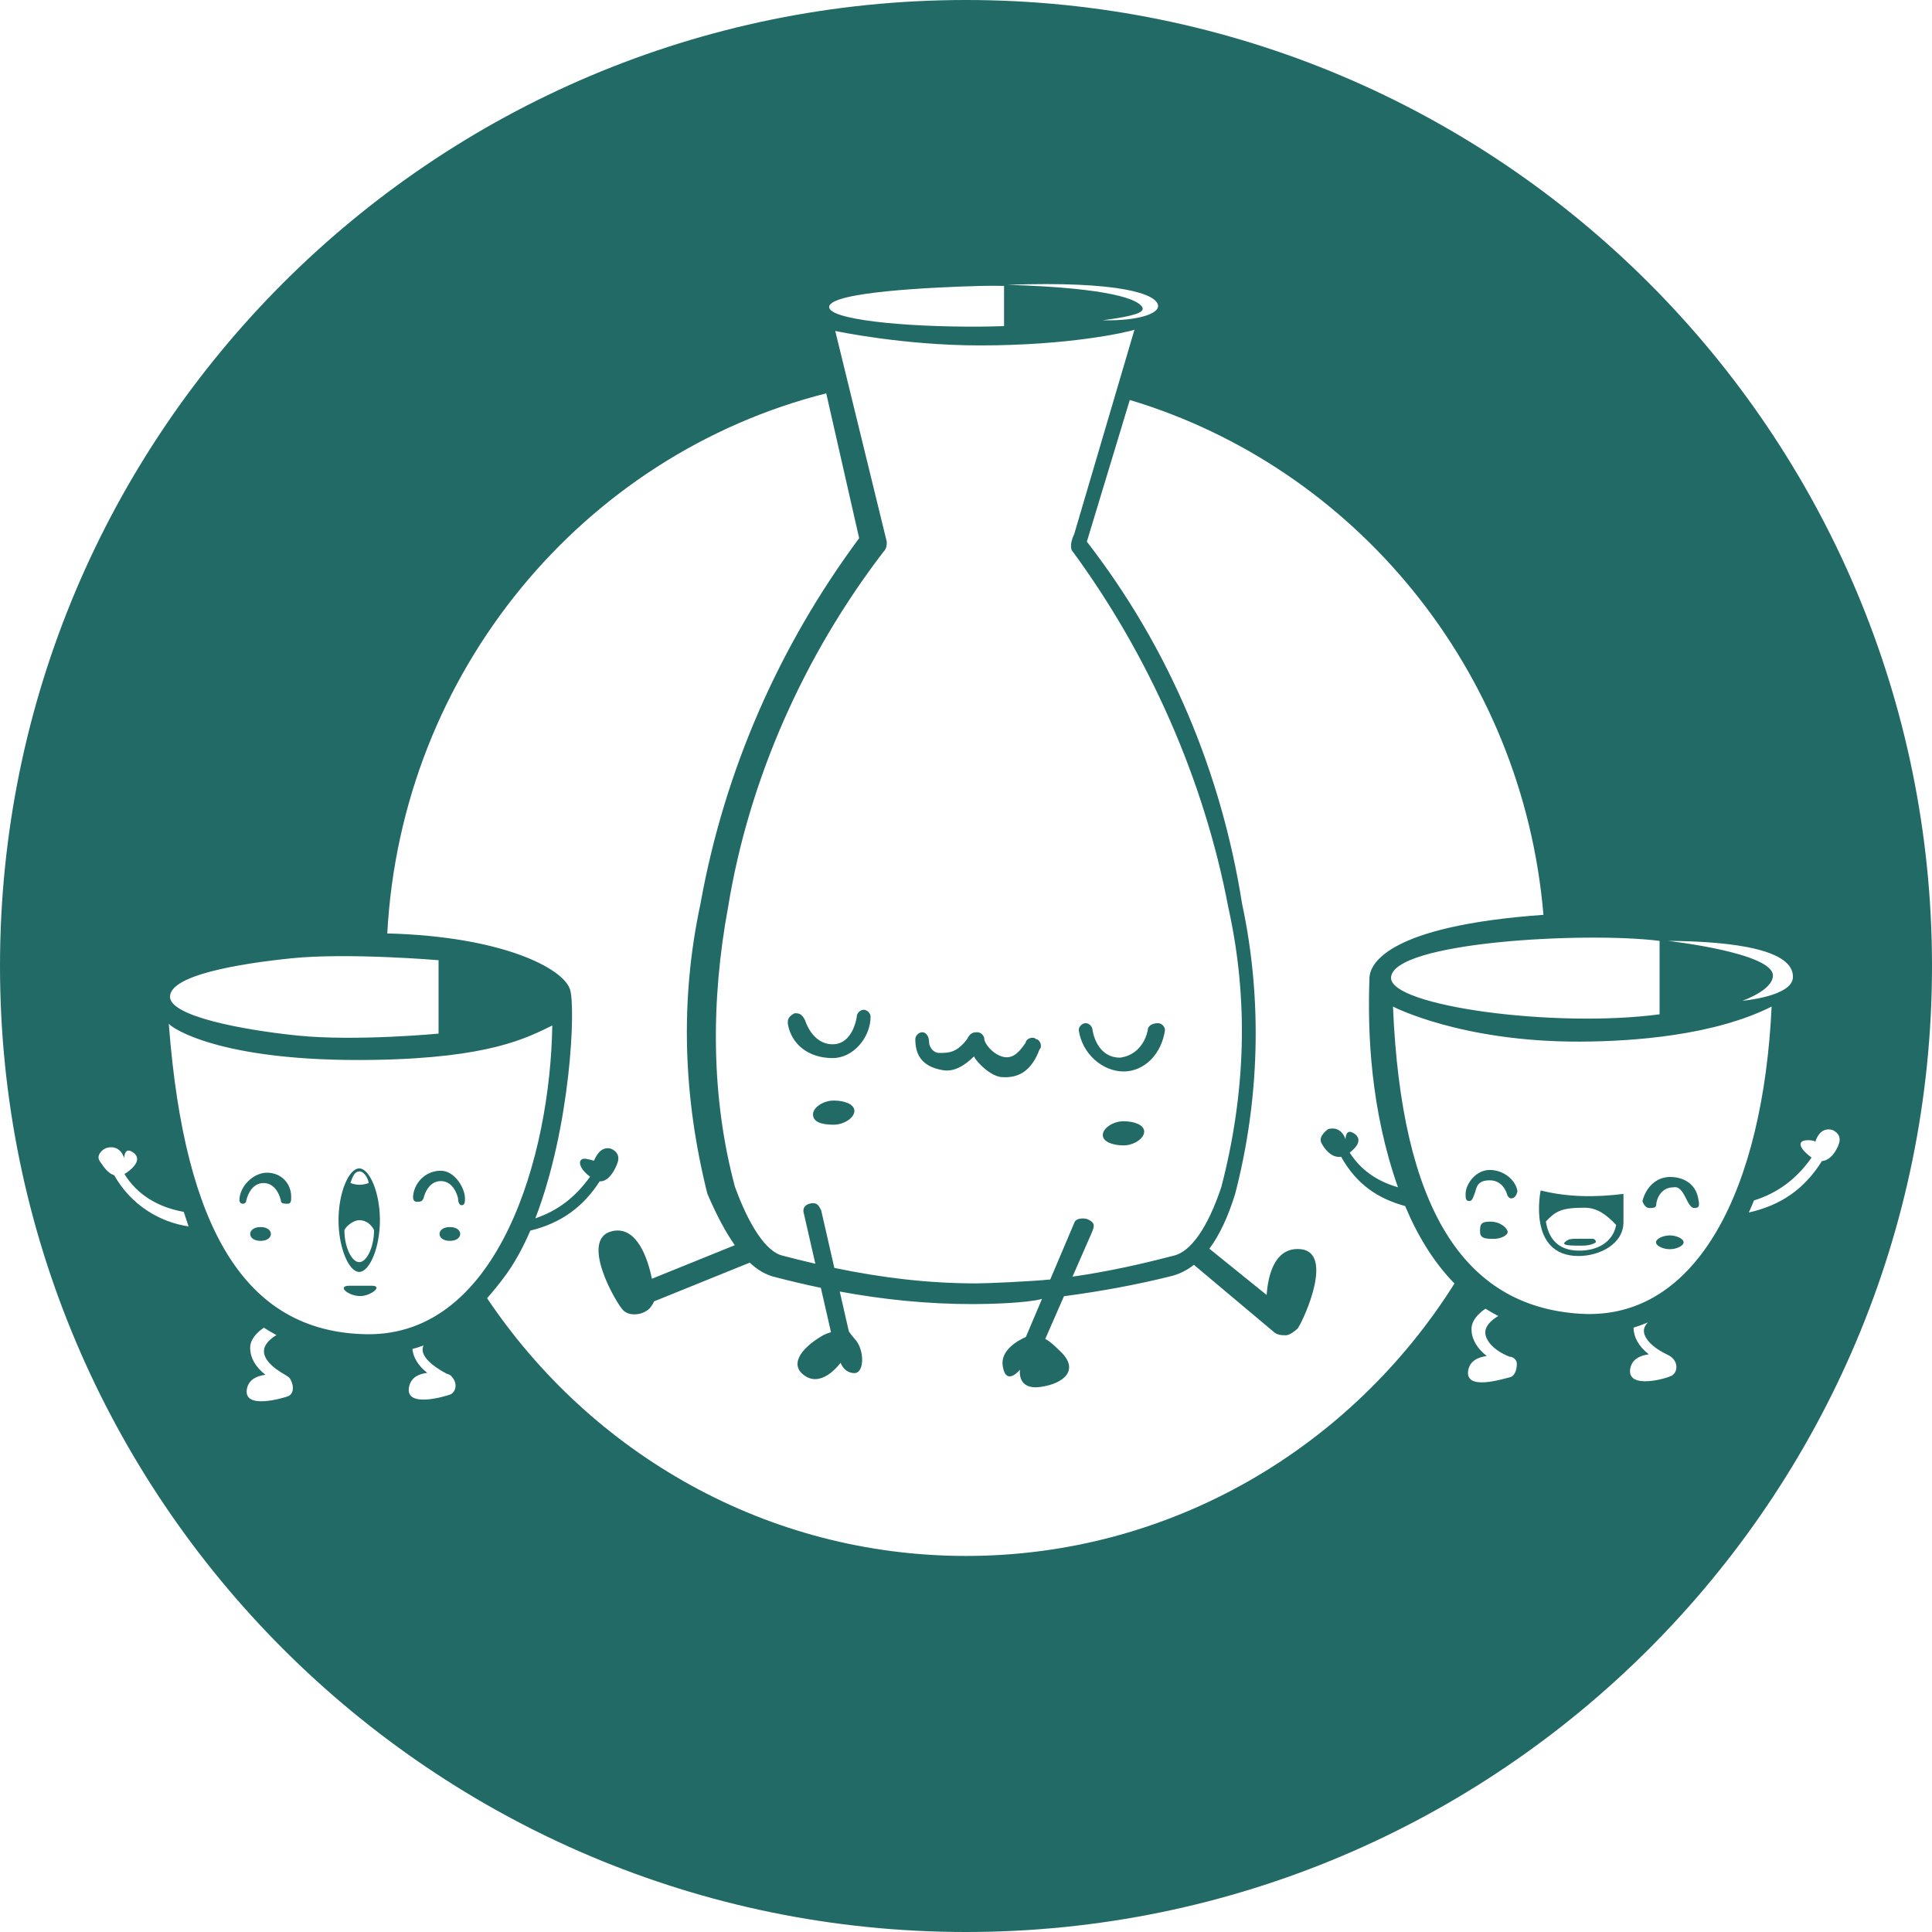 <?xml version="1.0" encoding="UTF-8" standalone="no"?>
<!DOCTYPE svg PUBLIC "-//W3C//DTD SVG 1.1//EN" "http://www.w3.org/Graphics/SVG/1.1/DTD/svg11.dtd">
<svg width="100%" height="100%" viewBox="0 0 116 116" version="1.1" xmlns="http://www.w3.org/2000/svg" xmlns:xlink="http://www.w3.org/1999/xlink" xml:space="preserve" xmlns:serif="http://www.serif.com/" style="fill-rule:evenodd;clip-rule:evenodd;stroke-linejoin:round;stroke-miterlimit:2;">
    <g id="SakeSwap-Logo-One-Color" transform="matrix(0.116,0,0,0.116,1.58252e-12,0)">
        <path d="M500,0C775.958,0 1000,224.042 1000,500C1000,775.958 775.958,1000 500,1000C224.042,1000 -0,775.958 -0,500C-0,224.042 224.042,0 500,0ZM798.885,473.515C788.155,346.683 701.126,241.912 584.775,207.027L562.554,280.357C605.411,335.714 632.196,400 642.911,467.857C653.625,517.857 651.839,569.643 639.339,617.857C635.82,629.295 631.434,638.999 625.965,646.33L655.61,670.273C656.376,659.889 659.697,646.482 671.732,646.482C691.375,646.482 675.304,682.196 671.732,687.554C670.371,688.914 667.45,691.125 665.589,691.125C663.804,691.125 661.018,691.125 659.232,689.339L617.967,654.677C614.194,657.635 610.023,659.689 605.411,660.714C588.971,664.824 570.166,668.343 550.698,670.93L541.031,693.026C542.952,693.972 545.176,695.801 549.375,700C558.304,708.929 551.161,716.071 538.661,717.857C526.161,719.643 527.946,708.929 527.946,708.929C527.946,708.929 520.804,717.857 519.018,707.143C517.657,698.975 526.672,693.921 531.036,691.979L531.036,691.893L539.337,672.325C531.481,674.479 511.908,675 503.625,675C480.025,675 457.205,672.661 434.647,668.497L439.321,688.946C439.321,689.374 442.232,692.857 442.232,692.857C447.589,698.214 447.589,710.714 442.232,710.714C436.875,710.714 435.089,705.357 435.089,705.357C435.089,705.357 426.161,717.857 417.232,712.5C408.304,707.143 413.661,698.214 426.161,691.071C427.575,690.364 428.896,689.875 430.124,689.558L424.872,666.577C416.584,664.852 408.319,662.889 400.054,660.714C395.877,659.521 391.9,657.132 388.057,653.547L338.475,673.617C338.243,674.401 337.779,675.222 336.875,676.446C333.876,680.51 326.161,681.804 322.589,678.232C318.804,674.446 299.375,640.732 317.232,637.161C329.809,634.645 335.299,651.617 337.446,661.873L380.334,644.513C375.498,637.677 370.811,628.792 366.125,617.857C353.625,567.857 351.839,517.857 362.554,467.857C375.054,398.214 403.625,333.929 444.696,278.571L427.657,203.597C302.147,235.284 207.734,347.47 200.451,483.14C260.212,484.711 291.357,501.21 295,512C298.106,521.198 295.365,583.248 277.09,630.617C288.634,626.666 297.69,619.862 305.411,609.054L305.245,608.928C298.284,603.622 299.302,598.883 303.625,599.875C305.268,600.252 305.632,600.225 307.428,600.785C308.099,599.581 310.378,593.081 316.125,594.518C316.125,594.518 321.482,596.304 319.696,601.661C318.355,605.686 314.996,611.728 310.38,611.453C301.996,624.57 290.513,633.072 274.505,636.957C270.64,645.919 266.163,654.112 261,661C257.962,665.053 255.002,668.688 252.114,671.95C306.156,752.468 397.058,805.357 500,805.357C606.157,805.357 699.51,749.113 752.839,664.334C741.956,653.233 733.636,639.398 727.314,624.257C713.327,620.403 702.276,613.224 694.157,598.736C689.071,599.536 685.357,594.393 683.929,591.536C682.143,587.964 687.5,584.393 687.5,584.393C694.643,582.607 696.429,589.75 696.429,589.75C696.429,589.75 696.429,584.393 700,586.179C703.505,587.931 705.29,591.404 698.601,596.597C704.26,605.522 712.827,611.492 723.573,614.51C709.504,574.549 707.733,535.15 708.846,506C709.119,498.848 718.315,479.28 798.885,473.515ZM136.566,687.193C138.724,688.591 140.898,689.869 143.072,691.034C139.865,693.023 136.625,695.821 136.625,699.429C136.625,703 139.735,707.23 148.125,711.929C148.275,712.013 149.728,712.878 150.196,713.714C152.664,718.121 151.55,721.728 149.196,722.643C146.625,723.643 125.982,729.786 127.768,719.071C128.605,714.047 132.976,712.165 137.384,711.581C131.932,707.303 129.482,702.473 129.482,697.643C129.482,693.204 133.014,689.647 136.566,687.193ZM219.215,696.416C217.266,697.144 215.346,697.745 213.452,698.242C213.901,702.539 216.337,706.79 221.151,710.607C216.964,711.054 212.554,712.839 211.661,718.196C209.875,728.911 230.518,722.768 233.089,721.768C235.443,720.853 237.278,716.757 234.089,712.839C232.679,711.106 231.48,711.185 231.232,711.054C222.729,706.562 218.732,702.125 218.732,698.554C218.732,697.806 218.906,697.094 219.215,696.416ZM768.886,677.369C765.282,679.826 761.643,683.422 761.643,687.929C761.643,692.759 764.092,697.589 769.544,701.867C765.137,702.45 760.766,704.333 759.929,709.357C758.143,720.071 777.87,713.7 781.357,712.929C784.914,712.142 785.272,706.689 785.071,705.357C784.806,703.591 783.071,702.214 781.286,702.214C772.357,698.643 768.786,693.286 768.786,689.714C768.786,686.003 772.214,683.149 775.509,681.151C773.228,679.982 771.022,678.72 768.886,677.369ZM852.908,684.492C850.521,685.504 848.059,686.409 845.519,687.198C845.567,691.98 848.022,696.756 853.419,700.992C849.012,701.575 844.641,703.458 843.804,708.482C842.018,719.196 862.084,713.74 865.232,712.054C868.758,710.165 868.871,703.943 863.312,701.314C854.657,697.221 850.875,692.402 850.875,688.839C850.875,687.229 851.682,685.78 852.908,684.492ZM87.453,531.045C95.599,635.443 126.533,689.579 189.714,690.589C258.348,691.687 284.857,597.589 285.857,530.804C272.857,537.089 253.857,547.589 193.714,548.589C112.374,549.942 87.706,531.121 87.361,529.829L87.358,529.814L87.453,531.045ZM721,521C721,521 756.224,539.385 818,539.141C846.061,539.03 887.395,535.868 917,521C912.575,614.522 878.931,683.755 818,680C757.069,676.245 725.359,624.644 721,521ZM192.357,665.482C198.571,665.482 192,670.839 186.429,670.839C180.286,670.839 173.929,665.482 181.071,665.482L192.357,665.482ZM555.134,660.792C572.341,658.331 589.526,654.65 607.196,650C616.125,648.214 625.054,635.714 632.196,614.286C644.696,566.071 646.482,517.857 635.768,469.643C623.268,403.571 594.696,339.286 555.411,285.714C553.625,283.929 554.25,280.143 556.036,276.357L587.184,170.688C582.794,172.068 553.625,178.786 507.196,178.786C467.436,178.786 432.488,171.357 432.32,171.294L458.982,280.357C458.982,282.143 458.982,283.929 457.196,285.714C416.125,339.286 387.554,403.571 376.839,469.643C367.911,517.857 367.911,567.857 380.411,614.286C387.554,633.929 396.482,648.214 405.411,650C410.992,651.469 416.525,652.841 422.021,654.107L416.107,628.232C415.107,625.446 416.813,623.349 419.679,622.875C423.394,622.26 424.036,624.661 425.036,626.446L431.852,656.266C456.357,661.374 480.399,664.286 505.411,664.286C510.831,664.286 533.714,663.272 543.61,662.253L556.036,632.964C556.821,630.179 561.564,630.417 563.179,631.179C566.964,632.964 566.536,634.75 564.964,638.321L555.134,660.792ZM185.929,658.339C180.571,658.339 175.214,645.839 175.214,631.554C175.214,617.268 180.571,604.768 185.929,604.768C191.286,604.768 196.643,617.268 196.643,631.554C196.643,645.839 191.286,658.339 185.929,658.339ZM178.257,636.668C178.257,645.618 182.093,653.29 185.929,653.29C189.764,653.29 193.6,645.618 193.6,636.668C192.322,634.111 189.764,631.554 185.929,631.554C183.371,631.554 179.535,634.111 178.257,636.668ZM840.304,617.964C826.018,619.75 811.732,619.75 797.446,616.179C797.446,616.179 790.304,650.107 817.089,650.107C827.804,650.107 840.518,643.964 840.304,632.25L840.304,617.964ZM816.649,647.321C808.238,647.107 801.826,642.964 800.144,632.25C805.191,626.893 808.238,625.107 820.013,625.107C826.742,625.107 831.471,628.679 836.518,634.036C834.836,642.964 826.742,647.579 816.649,647.321ZM864.286,646.589C867.857,646.589 871.429,644.804 871.429,643.018C871.429,641.232 867.857,639.446 864.286,639.446C860.714,639.446 857.143,641.232 857.143,643.018C857.143,644.804 860.714,646.589 864.286,646.589ZM826.018,642.964C826.018,642.964 824.232,644.75 818.875,644.75C813.518,644.75 808.161,644.75 809.946,642.964C811.732,641.179 813.518,641.179 817.089,641.179L824.232,641.179C824.232,641.179 826.018,641.179 826.018,642.964ZM134.857,642.268C131.286,642.268 129.5,640.482 129.5,638.696C129.5,636.911 131.286,635.125 134.857,635.125C138.429,635.125 140.214,636.911 140.214,638.696C140.214,640.482 138.429,642.268 134.857,642.268ZM232.857,642.268C229.286,642.268 227.5,640.482 227.5,638.696C227.5,636.911 229.286,635.125 232.857,635.125C236.429,635.125 238.214,636.911 238.214,638.696C238.214,640.482 236.429,642.268 232.857,642.268ZM773.214,641.232C776.786,641.232 780.357,639.446 780.357,637.661C780.357,635.875 776.786,632.304 771.429,632.304C766.071,632.304 766.071,634.089 766.071,637.661C766.071,641.232 769.643,641.232 773.214,641.232ZM95.124,627.259C95.92,629.706 96.745,632.215 97.598,634.786C82.695,632.599 67.85,623.78 59.093,608.271C55.514,607.255 53.318,603.282 51.786,601.25C49.303,597.957 53.289,594.624 55.357,594.107C62.5,592.321 64.286,599.464 64.286,599.464C64.286,599.464 64.286,594.107 67.857,595.893C71.429,597.679 73.214,601.25 66.071,606.607C65.502,607.034 64.944,607.382 64.398,607.658C70.968,618.312 81.612,624.845 95.124,627.259ZM905.186,627.582C922.214,623.81 934.245,614.991 942.911,601.125L942.911,600.976C947.327,600.722 950.535,595.858 951.839,591.946C953.625,586.589 948.268,584.804 948.268,584.804C942.521,583.367 940.242,588.866 939.57,591.07C939.775,591.511 939.407,591.606 939.57,591.07C939.361,590.618 938.48,590.161 935.768,590.161C930.411,590.161 930.411,593.732 937.554,599.089L937.565,599.098C937.558,599.175 937.554,599.255 937.554,599.339C929.529,610.574 920.061,617.481 907.855,621.357C907.001,623.45 906.113,625.524 905.186,627.582ZM876.911,625.268C873.005,625.245 871.945,613.377 866.196,614.554C859.054,614.554 857.268,621.696 857.268,623.482C857.268,625.268 855.482,625.268 853.696,625.268C851.125,625.268 850.125,621.696 850.125,621.696C851.911,614.554 857.268,609.196 864.411,609.196C871.554,609.196 877.459,612.863 878.911,619.857C879.696,623.643 879.911,625.285 876.911,625.268ZM238.875,623.821C240.661,623.821 240.661,622.036 240.661,620.25C240.661,614.893 235.304,605.964 228.161,605.964C221.018,605.964 214.924,611.177 213.875,618.464C213.684,619.789 213.712,622.036 215.661,622.036C217.446,622.036 218.446,622.036 219.232,620.25C219.232,620.25 221.018,611.321 228.161,611.321C235.304,611.321 237.089,620.25 237.089,620.25C237.089,623.821 238.875,623.821 238.875,623.821ZM125.714,623.054C127.5,623.054 127.5,621.268 127.5,621.268C127.5,621.268 129.286,612.339 136.429,612.339C143.571,612.339 145.357,621.268 145.357,621.268C145.357,623.054 147.143,623.054 148.929,623.054C150.714,623.054 150.714,621.268 150.714,619.482C150.714,612.339 145.357,606.982 138.214,606.982C131.071,606.982 123.929,614.125 123.929,621.268C123.929,621.268 123.929,623.054 125.714,623.054ZM760.375,621.643C758.589,621.643 758.589,619.857 758.589,618.071C758.589,612.714 763.946,605.571 771.089,605.571C778.232,605.571 784.375,610.639 785.375,616.286C785.512,617.059 784.72,619.153 783.589,619.857C782.039,620.822 780.565,620.082 780.018,618.071C780.018,618.071 778.232,610.929 771.089,610.929C763.946,610.929 764.351,615.296 763.161,618.071C762.368,619.92 762.161,621.643 760.375,621.643ZM186.026,606.304C183.704,606.304 182.544,608.72 181.383,612.344C184.865,613.552 187.348,613.552 190.831,612.344C190.509,609.72 188.348,606.304 186.026,606.304ZM581.518,592.857C586.875,592.857 592.232,589.286 592.232,585.714C592.232,582.143 586.875,580.357 581.518,580.357C576.161,580.357 570.804,583.929 570.804,587.5C570.804,591.071 576.161,592.857 581.518,592.857ZM431.518,582.143C436.875,582.143 442.232,578.571 442.232,575C442.232,571.429 436.875,569.643 431.518,569.643C426.161,569.643 420.804,573.214 420.804,576.786C420.804,580.357 424.375,582.143 431.518,582.143ZM488.054,553.929C476.268,551.929 473.768,545 473.768,537.857C473.768,536.071 475.554,534.286 477.339,534.286C479.125,534.286 480.911,536.071 480.911,539.643C480.911,541.429 482.696,545 486.268,545C490.839,545 495.196,545 500.554,537.857C502.339,534.286 504.125,534.286 505.911,534.286C507.696,534.286 509.482,536.071 509.482,537.857C509.482,539.643 513.054,545 518.411,546.786C523.768,548.571 527.339,545 530.911,539.643C530.911,537.857 534.482,536.071 536.268,537.857C538.054,537.857 539.839,541.429 538.054,543.214C534.268,553.143 528.339,558.286 518.411,557.5C512.965,557.069 505.911,550.357 504.125,546.786C498.768,552.143 493.335,554.825 488.054,553.929ZM561.929,529.589C563.714,529.589 565.5,531.375 565.5,533.161C565.5,533.161 567.286,547.446 579.786,547.446C592.286,545.661 594.071,533.161 594.071,533.161C594.071,531.375 595.857,529.589 599.429,529.589C601.214,529.589 603,531.375 603,533.161C601.214,545.661 592.286,554.589 581.571,554.589C570.857,554.589 560.143,545.661 558.357,533.161C558.357,531.375 560.143,529.589 561.929,529.589ZM447.036,522.661C448.821,522.661 450.607,524.446 450.607,526.232C450.607,536.946 441.679,547.661 430.964,547.661C418.464,547.661 409.536,540.518 407.75,529.804C407.75,528.018 407.75,526.232 411.321,524.446C413.107,524.446 414.893,524.446 416.679,528.018C416.679,528.018 420.25,540.518 430.964,540.518C441.679,540.518 443.464,526.232 443.464,526.232C443.464,524.446 445.25,522.661 447.036,522.661ZM227,497L227,535C227,535 184.031,539.081 154,536C123.969,532.919 88.169,525.771 88,516C87.805,504.723 123.791,498.778 151,496C180.082,493.03 227,497 227,497ZM859,487L859,525C804.927,532.253 719.388,520.781 720,506C720.765,487.504 820.617,482.159 859,487ZM863.312,487C863.312,487 917.789,493.099 917.648,505C917.557,512.609 901.855,518 901.855,518C901.855,518 927.481,515.802 928.002,506C928.763,491.689 897.917,487.21 863.312,487ZM519.696,147.981C515.519,147.885 511.347,147.887 507.196,148C483.486,148.647 429.72,151.018 429.173,158.808C428.722,165.237 466.342,169.304 507.196,169.071C509.742,169.057 518.006,168.879 519.696,168.803L519.696,147.981ZM599.429,158.292C599.073,152.122 579.454,145.366 521.395,147.412C575.955,149.06 588.754,155.148 591.135,158.808C591.41,159.23 591.506,159.633 591.458,160.011C591.119,162.686 581.423,164.36 570.633,165.785C589.748,166.155 599.654,162.2 599.429,158.292Z" style="fill:rgb(33,106,101);"/>
    </g>
</svg>
